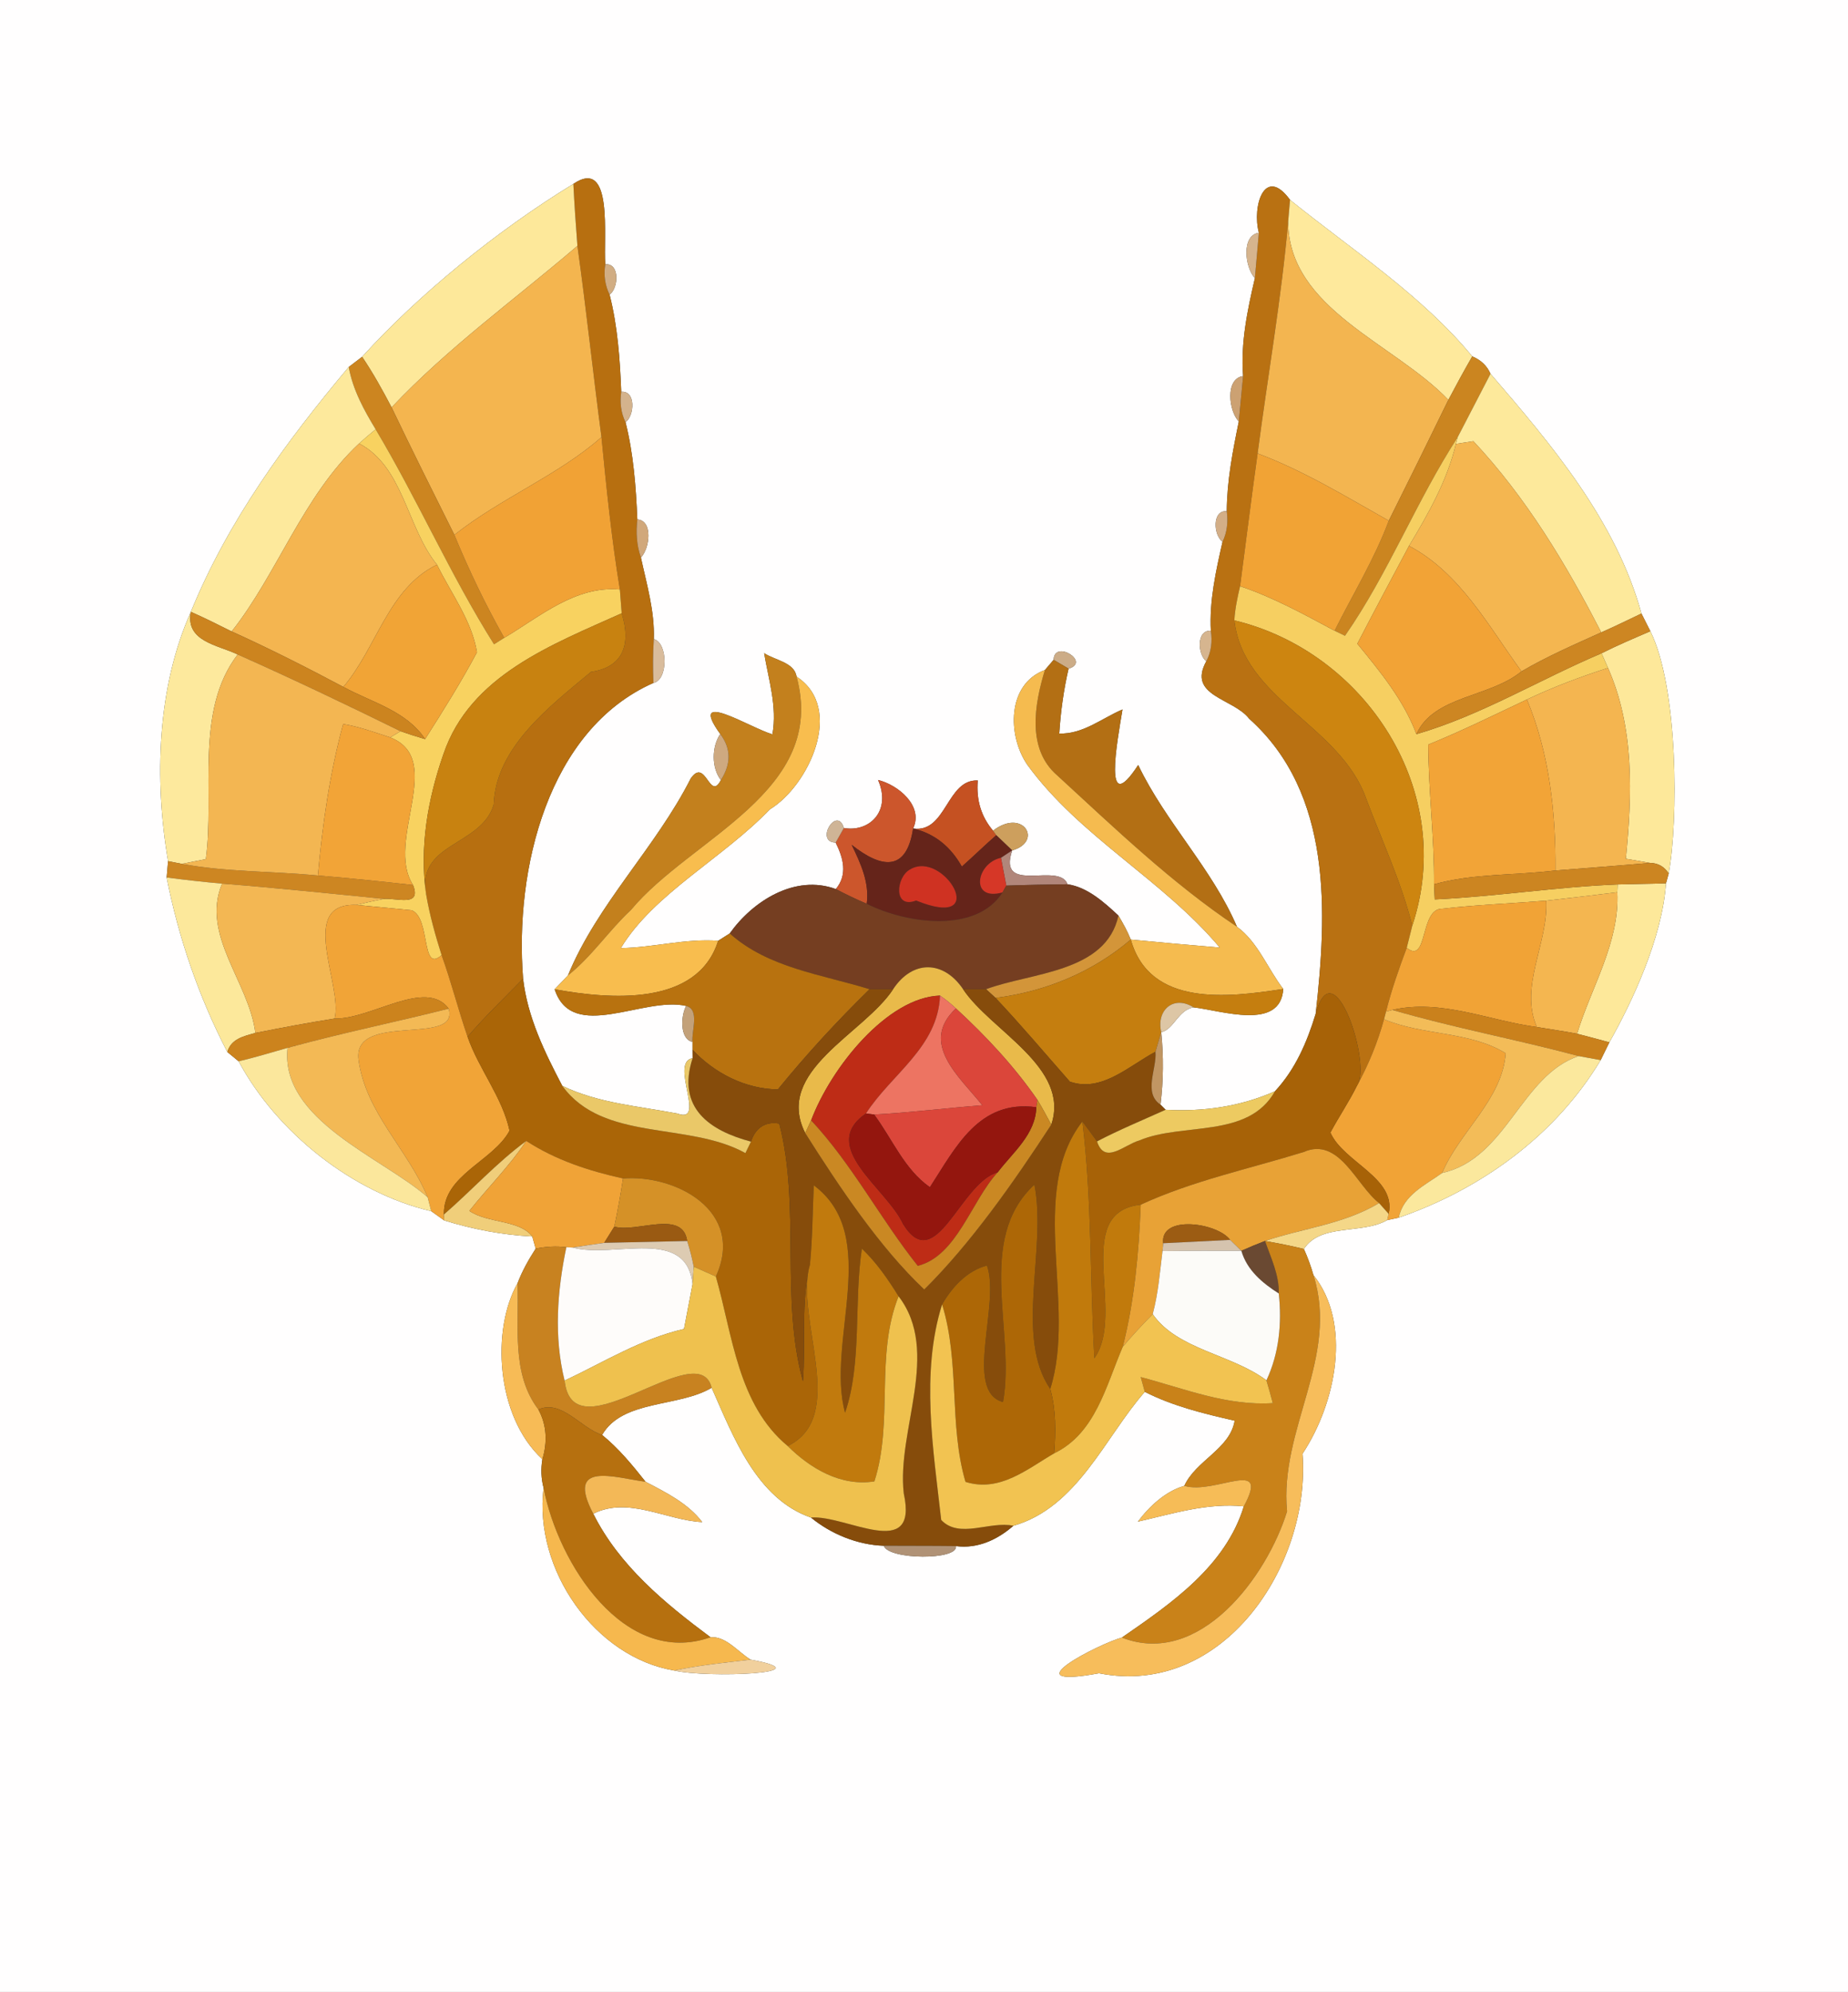 <?xml version="1.0" encoding="UTF-8" ?>
<!DOCTYPE svg PUBLIC "-//W3C//DTD SVG 1.1//EN" "http://www.w3.org/Graphics/SVG/1.1/DTD/svg11.dtd">
<svg width="232pt" height="250pt" viewBox="0 0 232 250" version="1.1" xmlns="http://www.w3.org/2000/svg">
<rect x="0" y="0" width="232" height="250" fill="#333333" stroke="none"/>
<g id="#fffefeff">
<path fill="#fffefe" opacity="1.00" d=" M 0.00 0.00 L 232.00 0.00 L 232.00 250.00 L 0.00 250.00 L 0.00 0.00 M 71.98 23.08 C 62.32 28.98 52.46 37.05 45.46 44.78 C 45.04 45.10 44.20 45.74 43.78 46.06 C 35.90 55.44 28.61 65.38 23.96 76.79 C 19.73 86.22 19.34 97.78 21.10 108.08 C 21.06 108.59 20.96 109.62 20.92 110.13 C 22.42 117.73 24.97 125.15 28.54 132.03 C 28.89 132.32 29.60 132.91 29.96 133.20 C 34.75 142.14 44.27 149.69 54.14 152.01 C 54.55 152.30 55.36 152.88 55.77 153.17 C 59.35 154.28 63.08 154.99 66.82 155.18 C 66.93 155.57 67.14 156.33 67.25 156.71 C 66.36 158.09 65.55 159.52 64.97 161.06 C 61.71 166.79 62.20 177.70 68.09 183.14 C 67.89 184.35 67.93 185.55 68.24 186.73 C 66.99 197.01 74.70 208.00 84.66 209.66 C 88.72 210.62 103.86 210.05 94.23 208.29 C 92.65 207.33 91.15 205.33 89.20 205.48 C 83.46 201.21 77.75 196.51 74.48 189.98 C 78.89 187.76 83.63 190.80 88.16 191.03 C 86.38 188.68 83.61 187.31 81.05 185.97 C 79.39 183.87 77.67 181.78 75.59 180.09 C 78.16 175.63 85.20 176.65 89.34 174.17 C 92.06 180.29 94.95 188.08 101.81 190.46 C 104.37 192.55 107.64 193.88 110.95 194.00 C 111.55 195.78 120.33 195.84 120.01 194.04 C 122.73 194.40 125.22 193.24 127.22 191.49 C 135.28 189.18 138.72 180.37 143.72 174.68 C 147.23 176.47 151.16 177.43 155.00 178.30 C 154.43 181.84 150.11 183.30 148.68 186.48 C 146.34 187.15 144.32 189.02 142.85 190.97 C 147.24 189.97 151.56 188.59 156.15 189.05 C 153.85 196.58 147.03 201.25 140.84 205.52 C 138.10 206.25 126.54 212.10 137.97 210.00 C 153.50 213.07 164.58 196.52 163.52 182.45 C 167.76 176.04 169.72 166.06 164.89 160.03 C 164.57 158.90 164.17 157.81 163.69 156.75 C 165.82 153.48 170.94 154.96 174.15 153.13 C 174.51 153.05 175.24 152.90 175.60 152.82 C 185.93 149.25 195.27 142.52 200.95 133.05 C 201.22 132.49 201.77 131.38 202.04 130.82 C 204.95 125.67 208.67 117.70 209.15 110.86 L 209.49 109.63 C 210.70 103.04 210.72 86.34 207.19 79.22 C 206.91 78.66 206.35 77.55 206.07 77.00 C 202.88 65.37 194.84 55.87 187.12 46.91 C 186.68 45.91 185.92 45.18 184.83 44.73 C 178.54 37.08 169.68 31.32 161.95 25.08 C 158.76 20.71 157.16 25.89 158.04 29.21 C 155.81 29.54 156.28 33.57 157.54 34.91 C 156.60 38.94 155.74 43.02 156.06 47.20 C 153.79 47.51 154.24 51.57 155.52 52.90 C 154.76 56.61 154.03 60.36 154.01 64.16 C 152.15 64.00 152.33 67.17 153.48 67.99 C 152.65 71.63 151.81 75.40 152.01 79.17 C 150.18 79.02 150.34 82.14 151.44 82.99 C 149.01 87.38 154.85 87.62 156.82 90.20 C 167.31 99.58 166.60 114.55 165.17 127.24 C 164.09 130.79 162.62 134.21 160.06 136.96 C 155.71 138.88 151.10 139.54 146.33 139.28 L 145.69 138.64 C 146.06 135.62 146.09 132.58 145.78 129.54 C 147.35 129.23 147.91 126.73 149.85 126.43 C 153.33 126.82 160.78 129.40 161.10 124.12 C 159.14 121.57 157.92 118.23 155.29 116.31 C 152.17 109.01 146.32 103.19 142.89 96.01 C 138.42 102.86 140.25 93.07 140.92 89.04 C 138.32 90.15 135.94 92.17 132.98 92.06 C 133.16 89.31 133.53 86.59 134.15 83.92 C 136.98 83.09 132.36 80.21 132.27 82.81 C 132.00 83.13 131.45 83.77 131.18 84.09 C 126.40 85.84 126.45 92.34 128.99 96.01 C 135.58 105.04 145.98 110.41 153.13 118.92 C 149.40 118.61 145.68 118.28 141.96 117.92 C 141.54 116.87 140.99 115.88 140.41 114.91 C 138.62 113.24 136.50 111.33 134.02 110.98 C 132.99 108.09 125.17 112.40 127.07 106.73 C 130.98 105.63 128.46 101.35 124.67 104.25 C 123.18 102.50 122.54 100.39 122.75 97.95 C 118.82 97.78 118.82 104.59 114.63 103.98 C 115.99 101.13 112.70 98.48 110.23 97.89 C 111.94 101.78 109.15 104.48 105.94 103.92 C 105.08 101.04 102.23 105.68 104.91 105.75 C 105.86 107.66 106.45 109.75 104.93 111.58 C 99.82 109.70 94.51 113.07 91.61 117.15 C 91.25 117.38 90.52 117.84 90.16 118.07 C 86.05 117.77 82.03 118.92 77.94 118.99 C 82.07 112.16 90.80 107.69 96.63 101.59 C 101.54 98.62 106.07 88.87 100.00 84.92 C 99.74 83.12 97.26 82.86 95.93 81.97 C 96.49 85.35 97.59 88.65 96.97 92.16 C 94.21 91.37 86.22 86.29 90.42 92.12 C 89.34 93.73 89.30 96.35 90.50 97.90 C 89.08 100.67 88.60 94.97 86.71 97.71 C 82.32 106.38 74.98 113.46 71.30 122.42 C 70.88 122.85 70.05 123.72 69.63 124.16 C 71.84 130.91 80.81 125.00 86.14 126.25 C 85.46 127.47 85.32 130.43 86.94 130.76 L 86.94 131.75 L 86.95 132.81 C 83.99 133.29 88.76 141.12 85.06 139.76 C 80.14 138.81 75.17 138.48 70.59 136.28 C 68.37 132.05 66.22 127.64 65.67 122.83 C 64.58 109.09 68.79 91.57 82.03 85.71 C 83.90 85.35 83.86 80.67 82.08 80.21 C 82.20 76.72 81.19 73.34 80.46 69.97 C 81.56 68.86 82.02 65.34 80.01 65.19 C 79.84 61.12 79.53 56.95 78.53 52.99 C 79.67 52.16 79.84 49.00 77.99 49.17 C 77.83 45.10 77.54 40.94 76.53 36.98 C 77.66 36.15 77.83 33.01 75.99 33.17 C 75.71 29.89 77.07 19.64 71.98 23.08 Z" />
</g>
<g id="#b76f10ff">
<path fill="#b76f10" opacity="1.00" d=" M 71.98 23.08 C 77.07 19.64 75.71 29.89 75.99 33.17 C 75.77 34.47 75.94 35.80 76.53 36.98 C 77.54 40.94 77.83 45.10 77.99 49.17 C 77.80 50.47 77.94 51.80 78.53 52.99 C 79.53 56.95 79.84 61.12 80.01 65.19 C 79.83 66.79 79.91 68.43 80.46 69.97 C 81.19 73.34 82.20 76.72 82.08 80.21 C 81.96 82.04 81.96 83.88 82.03 85.71 C 68.79 91.57 64.58 109.09 65.67 122.83 C 63.33 125.24 60.88 127.56 58.70 130.12 C 57.53 126.74 56.66 123.25 55.44 119.87 C 54.65 117.37 53.94 114.84 53.50 112.25 C 52.26 105.73 60.42 106.22 61.98 100.99 C 62.23 93.77 69.08 88.60 74.20 84.32 C 78.10 83.77 79.30 81.03 78.05 76.97 C 77.99 76.22 77.88 74.72 77.82 73.98 C 76.78 67.64 76.13 61.25 75.51 54.86 C 74.45 46.87 73.61 38.85 72.49 30.86 C 72.29 28.27 72.11 25.68 71.98 23.08 Z" />
</g>
<g id="#fde89aff">
<path fill="#fde89a" opacity="1.00" d=" M 45.46 44.78 C 52.46 37.05 62.32 28.98 71.98 23.08 C 72.11 25.68 72.29 28.27 72.49 30.86 C 64.66 37.56 56.26 43.60 49.16 51.13 C 48.02 48.95 46.83 46.81 45.46 44.78 Z" />
<path fill="#fde89a" opacity="1.00" d=" M 207.19 79.22 C 210.72 86.34 210.70 103.04 209.49 109.63 C 208.94 108.77 208.17 108.32 207.17 108.30 C 206.41 108.17 204.88 107.91 204.11 107.78 C 204.90 99.77 205.21 91.36 201.87 83.83 C 201.67 83.37 201.26 82.45 201.06 81.99 C 203.06 80.98 205.13 80.11 207.19 79.22 Z" />
<path fill="#fde89a" opacity="1.00" d=" M 203.08 111.00 C 205.10 110.94 207.12 110.93 209.15 110.86 C 208.67 117.70 204.95 125.67 202.04 130.82 C 200.69 130.45 199.34 130.08 197.99 129.74 C 199.78 123.86 203.34 118.30 203.04 111.98 L 203.08 111.00 Z" />
</g>
<g id="#b97112ff">
<path fill="#b97112" opacity="1.00" d=" M 158.04 29.21 C 157.16 25.89 158.76 20.71 161.95 25.08 C 161.89 25.76 161.77 27.11 161.72 27.79 C 160.86 37.55 159.15 47.20 157.88 56.91 C 157.10 62.46 156.42 68.02 155.68 73.57 C 155.35 74.98 155.04 76.41 154.96 77.86 C 156.10 87.83 168.27 90.97 171.53 100.29 C 173.52 105.56 175.92 110.70 177.30 116.17 C 177.13 116.87 176.78 118.26 176.60 118.96 C 175.62 121.59 174.68 124.24 174.00 126.97 L 173.75 127.92 C 172.95 130.82 171.81 133.62 170.36 136.25 C 172.27 133.80 167.46 118.77 165.17 127.24 C 166.60 114.55 167.31 99.58 156.82 90.20 C 154.85 87.62 149.01 87.38 151.44 82.99 C 152.07 81.82 152.21 80.47 152.01 79.17 C 151.81 75.40 152.65 71.63 153.48 67.99 C 154.06 66.80 154.19 65.47 154.01 64.16 C 154.03 60.36 154.76 56.61 155.52 52.90 C 155.66 51.48 155.93 48.63 156.06 47.20 C 155.74 43.02 156.60 38.94 157.54 34.91 C 157.66 33.48 157.92 30.63 158.04 29.21 Z" />
</g>
<g id="#fee99cff">
<path fill="#fee99c" opacity="1.00" d=" M 161.95 25.08 C 169.68 31.32 178.54 37.08 184.83 44.73 C 183.79 46.53 182.80 48.35 181.83 50.19 C 175.08 43.10 161.71 38.79 161.72 27.79 C 161.77 27.11 161.89 25.76 161.95 25.08 Z" />
</g>
<g id="#f3b550ff">
<path fill="#f3b550" opacity="1.00" d=" M 157.88 56.91 C 159.15 47.20 160.86 37.55 161.72 27.79 C 161.71 38.79 175.08 43.10 181.83 50.19 C 179.36 55.26 176.87 60.31 174.35 65.35 C 168.97 62.33 163.68 59.08 157.88 56.91 Z" />
</g>
<g id="#d6b48dff">
<path fill="#d6b48d" opacity="1.00" d=" M 157.54 34.91 C 156.28 33.57 155.81 29.54 158.04 29.21 C 157.92 30.63 157.66 33.48 157.54 34.91 Z" />
</g>
<g id="#f4b54fff">
<path fill="#f4b54f" opacity="1.00" d=" M 72.49 30.86 C 73.61 38.85 74.45 46.87 75.51 54.86 C 70.12 59.63 62.84 62.53 57.04 67.13 C 54.39 61.81 51.72 56.49 49.16 51.13 C 56.26 43.60 64.66 37.56 72.49 30.86 Z" />
</g>
<g id="#d1ad83ff">
<path fill="#d1ad83" opacity="1.00" d=" M 75.99 33.17 C 77.83 33.01 77.66 36.15 76.53 36.98 C 75.94 35.80 75.77 34.47 75.99 33.17 Z" />
</g>
<g id="#cc8520ff">
<path fill="#cc8520" opacity="1.00" d=" M 45.46 44.78 C 46.83 46.81 48.02 48.95 49.16 51.13 C 51.72 56.49 54.39 61.81 57.04 67.13 C 58.87 71.56 60.94 75.88 63.30 80.05 C 62.98 80.26 62.34 80.66 62.02 80.86 C 56.55 72.17 52.43 62.70 47.16 53.88 C 45.68 51.44 44.29 48.90 43.78 46.06 C 44.20 45.74 45.04 45.10 45.46 44.78 Z" />
</g>
<g id="#cb8520ff">
<path fill="#cb8520" opacity="1.00" d=" M 181.83 50.19 C 182.80 48.35 183.79 46.53 184.83 44.73 C 185.92 45.18 186.68 45.91 187.12 46.91 C 185.75 49.57 184.36 52.22 182.99 54.88 C 177.79 62.90 174.31 71.94 168.85 79.79 C 168.53 79.64 167.88 79.32 167.55 79.16 C 169.84 74.57 172.55 70.18 174.35 65.35 C 176.87 60.31 179.36 55.26 181.83 50.19 Z" />
</g>
<g id="#fde99cff">
<path fill="#fde99c" opacity="1.00" d=" M 23.96 76.79 C 28.61 65.38 35.90 55.44 43.78 46.06 C 44.29 48.90 45.68 51.44 47.16 53.88 C 46.45 54.46 45.76 55.05 45.08 55.66 C 38.04 62.23 34.79 72.06 29.08 79.25 C 27.38 78.40 25.69 77.55 23.96 76.79 Z" />
</g>
<g id="#cca172ff">
<path fill="#cca172" opacity="1.00" d=" M 155.52 52.90 C 154.24 51.57 153.79 47.51 156.06 47.20 C 155.93 48.63 155.66 51.48 155.52 52.90 Z" />
</g>
<g id="#fde99bff">
<path fill="#fde99b" opacity="1.00" d=" M 187.12 46.91 C 194.84 55.87 202.88 65.37 206.07 77.00 C 204.39 77.80 202.72 78.62 201.02 79.37 C 196.62 70.79 191.59 62.43 184.97 55.37 C 184.42 55.46 183.33 55.62 182.78 55.71 L 182.99 54.88 C 184.36 52.22 185.75 49.57 187.12 46.91 Z" />
</g>
<g id="#d4b38dff">
<path fill="#d4b38d" opacity="1.00" d=" M 77.99 49.17 C 79.84 49.00 79.67 52.16 78.53 52.99 C 77.94 51.80 77.80 50.47 77.99 49.17 Z" />
</g>
<g id="#f8d260ff">
<path fill="#f8d260" opacity="1.00" d=" M 47.16 53.88 C 52.43 62.70 56.55 72.17 62.02 80.86 C 62.34 80.66 62.98 80.26 63.30 80.05 C 67.78 77.39 72.24 73.48 77.82 73.98 C 77.88 74.72 77.99 76.22 78.05 76.97 C 69.34 80.89 59.02 84.75 55.67 94.65 C 53.72 100.21 52.63 106.40 53.50 112.25 C 53.94 114.84 54.65 117.37 55.44 119.87 C 52.82 122.23 54.10 115.21 51.68 114.24 C 49.94 114.07 46.47 113.73 44.74 113.57 C 45.88 113.29 47.03 113.04 48.19 112.81 C 49.80 112.68 52.96 113.86 51.85 111.07 C 48.29 105.53 56.02 95.31 48.99 92.55 C 49.31 92.36 49.96 91.97 50.28 91.77 C 51.30 92.13 52.33 92.46 53.37 92.76 C 55.64 89.19 57.90 85.59 59.88 81.86 C 59.23 77.89 56.62 74.46 54.86 70.87 C 51.08 66.22 50.66 58.58 45.08 55.66 C 45.76 55.05 46.45 54.46 47.16 53.88 Z" />
</g>
<g id="#f1a235ff">
<path fill="#f1a235" opacity="1.00" d=" M 75.51 54.86 C 76.13 61.25 76.78 67.64 77.82 73.98 C 72.24 73.48 67.78 77.39 63.30 80.05 C 60.94 75.88 58.87 71.56 57.04 67.13 C 62.84 62.53 70.12 59.63 75.51 54.86 Z" />
</g>
<g id="#f6cf61ff">
<path fill="#f6cf61" opacity="1.00" d=" M 168.85 79.79 C 174.31 71.94 177.79 62.90 182.99 54.88 L 182.78 55.71 C 181.67 60.34 179.32 64.47 176.89 68.51 C 174.71 72.59 172.53 76.68 170.40 80.79 C 173.28 84.31 176.20 87.84 177.82 92.14 C 185.93 89.79 193.28 85.28 201.06 81.99 C 201.26 82.45 201.67 83.37 201.87 83.83 C 198.40 84.94 194.98 86.23 191.69 87.79 C 187.58 89.73 183.51 91.74 179.30 93.45 C 179.34 99.29 180.07 105.12 180.03 110.98 C 180.05 111.46 180.10 112.41 180.12 112.88 C 187.79 112.52 195.40 111.31 203.08 111.00 L 203.04 111.98 C 200.07 112.35 197.07 112.71 194.11 113.04 C 189.76 113.39 185.40 113.55 181.07 114.05 C 178.21 113.99 179.30 121.11 176.60 118.96 C 176.78 118.26 177.13 116.87 177.30 116.17 C 182.91 99.38 171.45 81.81 154.96 77.86 C 155.04 76.41 155.35 74.98 155.68 73.57 C 159.84 74.97 163.70 77.09 167.55 79.16 C 167.88 79.32 168.53 79.64 168.85 79.79 Z" />
</g>
<g id="#f4b650ff">
<path fill="#f4b650" opacity="1.00" d=" M 182.78 55.71 C 183.33 55.62 184.42 55.46 184.97 55.37 C 191.59 62.43 196.62 70.79 201.02 79.37 C 197.64 80.90 194.22 82.38 191.01 84.26 C 186.89 78.61 183.31 71.90 176.89 68.51 C 179.32 64.47 181.67 60.34 182.78 55.71 Z" />
<path fill="#f4b650" opacity="1.00" d=" M 194.11 113.04 C 197.07 112.71 200.07 112.35 203.04 111.98 C 203.34 118.30 199.78 123.86 197.99 129.74 C 196.31 129.41 194.62 129.18 192.94 128.90 C 190.70 123.81 194.40 118.31 194.11 113.04 Z" />
</g>
<g id="#f4b550ff">
<path fill="#f4b550" opacity="1.00" d=" M 29.08 79.25 C 34.79 72.06 38.04 62.23 45.08 55.66 C 50.66 58.58 51.08 66.22 54.86 70.87 C 48.74 73.84 47.28 81.33 43.10 86.21 C 38.49 83.76 33.83 81.40 29.08 79.25 Z" />
<path fill="#f4b550" opacity="1.00" d=" M 191.69 87.79 C 194.98 86.23 198.40 84.94 201.87 83.83 C 205.21 91.36 204.90 99.77 204.11 107.78 C 204.88 107.91 206.41 108.17 207.17 108.30 C 203.20 108.63 199.24 108.95 195.27 109.25 C 195.32 101.97 194.52 94.55 191.69 87.79 Z" />
</g>
<g id="#f1a335ff">
<path fill="#f1a335" opacity="1.00" d=" M 157.88 56.91 C 163.68 59.08 168.97 62.33 174.35 65.35 C 172.55 70.18 169.84 74.57 167.55 79.16 C 163.70 77.09 159.84 74.97 155.68 73.57 C 156.42 68.02 157.10 62.46 157.88 56.91 Z" />
</g>
<g id="#d3ae87ff">
<path fill="#d3ae87" opacity="1.00" d=" M 153.48 67.99 C 152.33 67.17 152.15 64.00 154.01 64.16 C 154.19 65.47 154.06 66.80 153.48 67.99 Z" />
</g>
<g id="#d1a87bff">
<path fill="#d1a87b" opacity="1.00" d=" M 80.01 65.19 C 82.02 65.34 81.56 68.86 80.46 69.97 C 79.91 68.43 79.83 66.79 80.01 65.19 Z" />
</g>
<g id="#f2a336ff">
<path fill="#f2a336" opacity="1.00" d=" M 170.40 80.79 C 172.53 76.68 174.71 72.59 176.89 68.51 C 183.31 71.90 186.89 78.61 191.01 84.26 C 187.06 87.54 179.97 87.30 177.82 92.14 C 176.20 87.84 173.28 84.31 170.40 80.79 Z" />
</g>
<g id="#f1a436ff">
<path fill="#f1a436" opacity="1.00" d=" M 43.10 86.21 C 47.28 81.33 48.74 73.84 54.86 70.87 C 56.62 74.46 59.23 77.89 59.88 81.86 C 57.90 85.59 55.64 89.19 53.37 92.76 C 51.00 89.20 46.66 88.16 43.10 86.21 Z" />
</g>
<g id="#fde99dff">
<path fill="#fde99d" opacity="1.00" d=" M 21.10 108.08 C 19.34 97.78 19.73 86.22 23.96 76.79 C 23.25 80.52 27.33 80.93 29.84 82.14 C 24.40 89.24 26.97 99.55 25.84 107.82 C 25.09 107.97 23.58 108.27 22.83 108.42 C 22.40 108.33 21.54 108.17 21.10 108.08 Z" />
</g>
<g id="#cc841fff">
<path fill="#cc841f" opacity="1.00" d=" M 23.96 76.79 C 25.69 77.55 27.38 78.40 29.08 79.25 C 33.83 81.40 38.49 83.76 43.10 86.21 C 46.66 88.16 51.00 89.20 53.37 92.76 C 52.33 92.46 51.30 92.13 50.28 91.77 C 43.52 88.45 36.72 85.20 29.84 82.14 C 27.33 80.93 23.25 80.52 23.96 76.79 Z" />
</g>
<g id="#c88210ff">
<path fill="#c88210" opacity="1.00" d=" M 55.67 94.65 C 59.02 84.75 69.34 80.89 78.05 76.97 C 79.30 81.03 78.10 83.77 74.20 84.32 C 69.08 88.60 62.23 93.77 61.98 100.99 C 60.42 106.22 52.26 105.73 53.50 112.25 C 52.63 106.40 53.72 100.21 55.67 94.65 Z" />
</g>
<g id="#cd8622ff">
<path fill="#cd8622" opacity="1.00" d=" M 201.02 79.37 C 202.72 78.62 204.39 77.80 206.07 77.00 C 206.35 77.55 206.91 78.66 207.19 79.22 C 205.13 80.11 203.06 80.98 201.06 81.99 C 193.28 85.28 185.93 89.79 177.82 92.14 C 179.97 87.30 187.06 87.54 191.01 84.26 C 194.22 82.38 197.64 80.90 201.02 79.37 Z" />
<path fill="#cd8622" opacity="1.00" d=" M 21.10 108.08 C 21.54 108.17 22.40 108.33 22.83 108.42 C 28.45 109.46 34.22 109.32 39.91 109.88 C 43.90 110.21 47.88 110.63 51.85 111.07 C 52.96 113.86 49.80 112.68 48.19 112.81 C 41.42 112.14 34.66 111.43 27.88 110.90 C 25.55 110.69 23.23 110.43 20.92 110.13 C 20.96 109.62 21.06 108.59 21.10 108.08 Z" />
</g>
<g id="#cd8510ff">
<path fill="#cd8510" opacity="1.00" d=" M 154.96 77.86 C 171.45 81.81 182.91 99.38 177.30 116.17 C 175.92 110.70 173.52 105.56 171.53 100.29 C 168.27 90.97 156.10 87.83 154.96 77.86 Z" />
</g>
<g id="#d6b58fff">
<path fill="#d6b58f" opacity="1.00" d=" M 151.44 82.99 C 150.34 82.14 150.18 79.02 152.01 79.17 C 152.21 80.47 152.07 81.82 151.44 82.99 Z" />
</g>
<g id="#d9bc9cff">
<path fill="#d9bc9c" opacity="1.00" d=" M 82.08 80.21 C 83.86 80.67 83.90 85.35 82.03 85.71 C 81.96 83.88 81.96 82.04 82.08 80.21 Z" />
</g>
<g id="#f3b652ff">
<path fill="#f3b652" opacity="1.00" d=" M 29.84 82.14 C 36.72 85.20 43.52 88.45 50.28 91.77 C 49.96 91.97 49.31 92.36 48.99 92.55 C 47.04 91.92 45.11 91.20 43.08 90.87 C 41.39 97.08 40.48 103.48 39.91 109.88 C 34.22 109.32 28.45 109.46 22.83 108.42 C 23.58 108.27 25.09 107.97 25.84 107.82 C 26.97 99.55 24.40 89.24 29.84 82.14 Z" />
</g>
<g id="#c3801dff">
<path fill="#c3801d" opacity="1.00" d=" M 95.93 81.97 C 97.26 82.86 99.74 83.12 100.00 84.92 C 103.92 99.34 86.78 105.11 79.22 114.19 C 76.43 116.79 74.30 120.04 71.30 122.42 C 74.98 113.46 82.32 106.38 86.71 97.71 C 88.60 94.97 89.08 100.67 90.50 97.90 C 91.81 95.86 91.79 93.94 90.42 92.12 C 86.22 86.29 94.21 91.37 96.97 92.16 C 97.59 88.65 96.49 85.35 95.93 81.97 Z" />
</g>
<g id="#ccac87ff">
<path fill="#ccac87" opacity="1.00" d=" M 132.27 82.81 C 132.36 80.21 136.98 83.09 134.15 83.92 C 133.68 83.64 132.74 83.09 132.27 82.81 Z" />
</g>
<g id="#b36f14ff">
<path fill="#b36f14" opacity="1.00" d=" M 132.27 82.81 C 132.74 83.09 133.68 83.64 134.15 83.92 C 133.53 86.59 133.16 89.31 132.98 92.06 C 135.94 92.17 138.32 90.15 140.92 89.04 C 140.25 93.07 138.42 102.86 142.89 96.01 C 146.32 103.19 152.17 109.01 155.29 116.31 C 147.17 110.89 139.93 103.93 132.72 97.31 C 128.89 94.00 129.86 88.42 131.18 84.09 C 131.45 83.77 132.00 83.13 132.27 82.81 Z" />
</g>
<g id="#f5bb4fff">
<path fill="#f5bb4f" opacity="1.00" d=" M 128.99 96.01 C 126.45 92.34 126.40 85.84 131.18 84.09 C 129.86 88.42 128.89 94.00 132.72 97.31 C 139.93 103.93 147.17 110.89 155.29 116.31 C 157.92 118.23 159.14 121.57 161.10 124.12 C 154.12 125.20 144.35 126.40 141.96 117.92 C 145.68 118.28 149.40 118.61 153.13 118.92 C 145.98 110.41 135.58 105.04 128.99 96.01 Z" />
</g>
<g id="#f8bd4eff">
<path fill="#f8bd4e" opacity="1.00" d=" M 100.00 84.92 C 106.07 88.87 101.54 98.62 96.63 101.59 C 90.80 107.69 82.07 112.16 77.94 118.99 C 82.03 118.92 86.05 117.77 90.16 118.07 C 87.55 126.36 76.53 125.42 69.63 124.16 C 70.05 123.72 70.88 122.85 71.30 122.42 C 74.30 120.04 76.43 116.79 79.22 114.19 C 86.78 105.11 103.92 99.34 100.00 84.92 Z" />
</g>
<g id="#f2a437ff">
<path fill="#f2a437" opacity="1.00" d=" M 179.30 93.45 C 183.51 91.74 187.58 89.73 191.69 87.79 C 194.52 94.55 195.32 101.97 195.27 109.25 C 190.19 109.88 184.99 109.60 180.03 110.98 C 180.07 105.12 179.34 99.29 179.30 93.45 Z" />
<path fill="#f2a437" opacity="1.00" d=" M 43.08 90.87 C 45.11 91.20 47.04 91.92 48.99 92.55 C 56.02 95.31 48.29 105.53 51.85 111.07 C 47.88 110.63 43.90 110.21 39.91 109.88 C 40.48 103.48 41.39 97.08 43.08 90.87 Z" />
</g>
<g id="#cea980ff">
<path fill="#cea980" opacity="1.00" d=" M 90.42 92.12 C 91.79 93.94 91.81 95.86 90.50 97.90 C 89.30 96.35 89.34 93.73 90.42 92.12 Z" />
</g>
<g id="#cc562cff">
<path fill="#cc562c" opacity="1.00" d=" M 110.23 97.89 C 112.70 98.48 115.99 101.13 114.63 103.98 C 113.82 109.41 110.71 109.04 106.92 106.03 C 108.05 108.37 109.17 110.76 108.81 113.43 C 107.49 112.86 106.19 112.25 104.93 111.58 C 106.45 109.75 105.86 107.66 104.91 105.75 C 105.17 105.29 105.68 104.38 105.94 103.92 C 109.15 104.48 111.94 101.78 110.23 97.89 Z" />
</g>
<g id="#c55122ff">
<path fill="#c55122" opacity="1.00" d=" M 114.63 103.98 C 118.82 104.59 118.82 97.78 122.75 97.95 C 122.54 100.39 123.18 102.50 124.67 104.25 L 125.07 104.82 C 123.60 106.10 122.21 107.47 120.75 108.76 C 119.39 106.33 117.39 104.62 114.63 103.98 Z" />
</g>
<g id="#cfb496ff">
<path fill="#cfb496" opacity="1.00" d=" M 104.91 105.75 C 102.23 105.68 105.08 101.04 105.94 103.92 C 105.68 104.38 105.17 105.29 104.91 105.75 Z" />
</g>
<g id="#cd9f5dff">
<path fill="#cd9f5d" opacity="1.00" d=" M 124.67 104.25 C 128.46 101.35 130.98 105.63 127.07 106.73 C 126.40 106.09 125.73 105.46 125.07 104.82 L 124.67 104.25 Z" />
</g>
<g id="#65241aff">
<path fill="#65241a" opacity="1.00" d=" M 106.92 106.03 C 110.71 109.04 113.82 109.41 114.63 103.98 C 117.39 104.62 119.39 106.33 120.75 108.76 C 122.21 107.47 123.60 106.10 125.07 104.82 C 125.73 105.46 126.40 106.09 127.07 106.73 C 126.72 106.96 126.01 107.43 125.66 107.66 C 122.55 108.31 121.71 113.17 125.86 112.00 C 122.55 117.19 113.80 115.93 108.81 113.43 C 109.17 110.76 108.05 108.37 106.92 106.03 M 114.23 109.13 C 112.48 110.10 112.12 114.14 115.01 113.02 C 124.57 116.90 118.47 106.53 114.23 109.13 Z" />
</g>
<g id="#b1867aff">
<path fill="#b1867a" opacity="1.00" d=" M 125.66 107.66 C 126.01 107.43 126.72 106.96 127.07 106.73 C 125.17 112.40 132.99 108.09 134.02 110.98 C 131.45 111.01 128.89 111.06 126.33 111.15 C 126.16 110.28 125.83 108.53 125.66 107.66 Z" />
</g>
<g id="#d63727ff">
<path fill="#d63727" opacity="1.00" d=" M 125.86 112.00 C 121.71 113.17 122.55 108.31 125.66 107.66 C 125.83 108.53 126.16 110.28 126.33 111.15 L 125.86 112.00 Z" />
</g>
<g id="#cc8521ff">
<path fill="#cc8521" opacity="1.00" d=" M 207.17 108.30 C 208.17 108.32 208.94 108.77 209.49 109.63 L 209.15 110.86 C 207.12 110.93 205.10 110.94 203.08 111.00 C 195.40 111.31 187.79 112.52 180.12 112.88 C 180.10 112.41 180.05 111.46 180.03 110.98 C 184.99 109.60 190.19 109.88 195.27 109.25 C 199.24 108.95 203.20 108.63 207.17 108.30 Z" />
</g>
<g id="#cf3222ff">
<path fill="#cf3222" opacity="1.00" d=" M 114.23 109.13 C 118.47 106.53 124.57 116.90 115.01 113.02 C 112.12 114.14 112.48 110.10 114.23 109.13 Z" />
</g>
<g id="#fce89bff">
<path fill="#fce89b" opacity="1.00" d=" M 20.92 110.13 C 23.23 110.43 25.55 110.69 27.88 110.90 C 25.18 117.36 31.27 123.25 32.06 129.64 C 30.61 130.04 29.01 130.38 28.54 132.03 C 24.97 125.15 22.42 117.73 20.92 110.13 Z" />
</g>
<g id="#f3b753ff">
<path fill="#f3b753" opacity="1.00" d=" M 27.88 110.90 C 34.66 111.43 41.42 112.14 48.19 112.81 C 47.03 113.04 45.88 113.29 44.74 113.57 C 37.26 113.29 43.08 123.66 42.01 127.83 C 38.68 128.36 35.36 128.98 32.06 129.64 C 31.27 123.25 25.18 117.36 27.88 110.90 Z" />
</g>
<g id="#753e21ff">
<path fill="#753e21" opacity="1.00" d=" M 91.61 117.15 C 94.51 113.07 99.82 109.70 104.93 111.58 C 106.19 112.25 107.49 112.86 108.81 113.43 C 113.80 115.93 122.55 117.19 125.86 112.00 L 126.33 111.15 C 128.89 111.06 131.45 111.01 134.02 110.98 C 136.50 111.33 138.62 113.24 140.41 114.91 C 138.86 122.08 129.49 122.03 123.79 124.15 C 123.07 124.14 121.63 124.14 120.90 124.14 C 118.44 120.51 114.57 120.46 112.13 124.14 C 111.39 124.14 109.91 124.15 109.17 124.15 C 103.16 122.29 96.46 121.49 91.61 117.15 Z" />
</g>
<g id="#f1a336ff">
<path fill="#f1a336" opacity="1.00" d=" M 181.07 114.05 C 185.40 113.55 189.76 113.39 194.11 113.04 C 194.40 118.31 190.70 123.81 192.94 128.90 C 186.94 128.10 180.91 125.34 174.80 126.75 L 174.00 126.97 C 174.68 124.24 175.62 121.59 176.60 118.96 C 179.30 121.11 178.21 113.99 181.07 114.05 Z" />
<path fill="#f1a336" opacity="1.00" d=" M 173.75 127.92 C 178.65 129.99 184.48 129.39 189.03 132.19 C 188.58 138.03 183.26 141.98 181.05 147.21 C 178.91 148.74 176.17 149.98 175.60 152.82 C 175.24 152.90 174.51 153.05 174.15 153.13 L 174.33 152.34 C 175.34 147.83 168.64 145.87 167.02 142.14 C 168.08 140.15 169.36 138.28 170.36 136.25 C 171.81 133.62 172.95 130.82 173.75 127.92 Z" />
</g>
<g id="#f1a437ff">
<path fill="#f1a437" opacity="1.00" d=" M 42.01 127.83 C 43.08 123.66 37.26 113.29 44.74 113.57 C 46.47 113.73 49.94 114.07 51.68 114.24 C 54.10 115.21 52.82 122.23 55.44 119.87 C 56.66 123.25 57.53 126.74 58.70 130.12 C 60.11 134.18 63.06 137.69 63.97 141.90 C 61.93 145.74 55.61 147.45 55.73 152.42 L 55.77 153.17 C 55.36 152.88 54.55 152.30 54.14 152.01 C 54.03 151.57 53.80 150.70 53.69 150.26 C 51.22 144.29 45.87 139.60 45.01 132.98 C 44.27 126.93 57.74 131.37 56.33 126.59 C 53.46 122.73 46.59 127.95 42.01 127.83 Z" />
</g>
<g id="#d39539ff">
<path fill="#d39539" opacity="1.00" d=" M 140.41 114.91 C 140.99 115.88 141.54 116.87 141.96 117.92 C 137.13 122.02 131.29 124.44 124.98 125.24 C 124.68 124.96 124.09 124.42 123.79 124.15 C 129.49 122.03 138.86 122.08 140.41 114.91 Z" />
</g>
<g id="#b8720fff">
<path fill="#b8720f" opacity="1.00" d=" M 90.16 118.07 C 90.52 117.84 91.25 117.38 91.61 117.15 C 96.46 121.49 103.16 122.29 109.17 124.15 C 105.10 128.13 101.24 132.32 97.65 136.73 C 93.54 136.66 89.73 134.70 86.94 131.75 L 86.94 130.76 C 86.79 129.41 87.89 126.69 86.14 126.25 C 80.81 125.00 71.84 130.91 69.63 124.16 C 76.53 125.42 87.55 126.36 90.16 118.07 Z" />
</g>
<g id="#c57e0fff">
<path fill="#c57e0f" opacity="1.00" d=" M 124.98 125.24 C 131.29 124.44 137.13 122.02 141.96 117.92 C 144.35 126.40 154.12 125.20 161.10 124.12 C 160.78 129.40 153.33 126.82 149.85 126.43 C 147.33 124.84 145.13 126.78 145.78 129.54 C 145.60 130.16 145.24 131.39 145.06 132.00 C 141.76 133.74 138.31 137.15 134.31 135.75 C 131.21 132.23 128.19 128.64 124.98 125.24 Z" />
</g>
<g id="#e9ba4aff">
<path fill="#e9ba4a" opacity="1.00" d=" M 112.13 124.14 C 114.57 120.46 118.44 120.51 120.90 124.14 C 124.36 129.36 134.40 133.95 131.98 141.15 C 131.41 140.11 130.86 139.05 130.24 138.04 C 127.32 133.81 123.78 130.03 120.01 126.56 C 119.38 125.97 118.72 125.43 118.01 124.95 C 111.39 125.17 104.33 133.97 101.83 140.61 C 101.64 141.01 101.28 141.81 101.09 142.21 C 97.14 134.38 108.43 129.79 112.13 124.14 Z" />
</g>
<g id="#aa6507ff">
<path fill="#aa6507" opacity="1.00" d=" M 58.70 130.12 C 60.88 127.56 63.33 125.24 65.67 122.83 C 66.22 127.64 68.37 132.05 70.59 136.28 C 75.73 143.36 86.41 140.74 93.58 144.72 C 93.76 144.36 94.11 143.64 94.28 143.28 C 94.81 141.61 96.04 140.70 97.83 141.01 C 100.53 151.47 97.94 162.99 100.80 173.35 C 101.18 168.48 100.52 163.51 101.68 158.72 C 99.71 165.44 106.57 177.74 98.89 181.48 C 92.62 176.29 91.98 167.57 89.87 160.21 C 93.61 152.03 84.87 147.38 78.22 147.90 C 73.94 146.96 69.76 145.59 66.07 143.19 C 62.34 145.93 59.23 149.39 55.73 152.42 C 55.61 147.45 61.93 145.74 63.97 141.90 C 63.06 137.69 60.11 134.18 58.70 130.12 Z" />
</g>
<g id="#864c0bff">
<path fill="#864c0b" opacity="1.00" d=" M 109.17 124.15 C 109.91 124.15 111.39 124.14 112.13 124.14 C 108.43 129.79 97.14 134.38 101.09 142.21 C 105.39 149.00 110.42 156.54 116.03 161.84 C 121.92 156.01 127.26 148.37 131.98 141.15 C 134.40 133.95 124.36 129.36 120.90 124.14 C 121.63 124.14 123.07 124.14 123.79 124.15 C 124.09 124.42 124.68 124.96 124.98 125.24 C 128.19 128.64 131.21 132.23 134.31 135.75 C 138.31 137.15 141.76 133.74 145.06 132.00 C 145.24 134.16 143.49 137.15 145.69 138.64 L 146.33 139.28 C 143.45 140.58 140.52 141.79 137.72 143.25 C 137.12 142.40 136.50 141.57 135.88 140.75 C 128.94 149.70 135.20 163.77 131.85 174.32 C 127.35 167.75 131.45 156.74 129.86 148.67 C 122.41 155.58 127.52 167.09 125.92 175.96 C 120.93 174.64 125.63 163.59 123.90 158.83 C 121.40 159.48 119.52 161.55 118.27 163.71 C 115.57 172.31 117.16 181.89 118.16 190.76 C 120.44 193.18 124.28 190.85 127.22 191.49 C 125.22 193.24 122.73 194.40 120.01 194.04 C 116.98 194.00 113.98 194.02 110.95 194.00 C 107.64 193.88 104.37 192.55 101.81 190.46 C 106.14 190.08 115.36 196.09 113.46 187.43 C 112.55 179.51 118.16 169.66 112.81 162.69 C 111.48 160.55 110.04 158.45 108.20 156.71 C 107.18 163.42 108.24 171.05 106.09 177.30 C 103.65 168.37 110.73 155.13 102.16 148.76 C 102.02 152.06 102.00 155.41 101.68 158.72 C 100.52 163.51 101.18 168.48 100.80 173.35 C 97.94 162.99 100.53 151.47 97.83 141.01 C 96.04 140.70 94.81 141.61 94.28 143.28 C 89.12 141.91 84.91 139.07 86.95 132.81 L 86.94 131.75 C 89.73 134.70 93.54 136.66 97.65 136.73 C 101.24 132.32 105.10 128.13 109.17 124.15 Z" />
</g>
<g id="#be2c16ff">
<path fill="#be2c16" opacity="1.00" d=" M 101.83 140.61 C 104.33 133.97 111.39 125.17 118.01 124.95 C 117.75 131.43 111.93 134.77 108.72 139.74 C 102.65 143.92 111.31 149.11 113.38 153.63 C 117.49 160.26 120.53 148.43 125.26 147.12 C 121.93 150.74 120.14 157.62 115.22 158.87 C 110.52 152.97 107.00 146.15 101.83 140.61 Z" />
</g>
<g id="#a76207ff">
<path fill="#a76207" opacity="1.00" d=" M 165.17 127.24 C 167.46 118.77 172.27 133.80 170.36 136.25 C 169.36 138.28 168.08 140.15 167.02 142.14 C 168.64 145.87 175.34 147.83 174.33 152.34 C 174.03 152.00 173.43 151.33 173.13 150.99 C 170.27 148.77 168.13 142.62 163.66 144.58 C 156.81 146.70 149.74 148.18 143.21 151.19 C 134.43 152.14 141.42 164.77 137.39 170.46 C 136.81 160.56 137.10 150.61 135.88 140.75 C 136.50 141.57 137.12 142.40 137.72 143.25 C 138.68 146.24 141.14 143.66 143.04 143.13 C 148.44 140.84 156.69 142.95 160.06 136.96 C 162.62 134.21 164.09 130.79 165.17 127.24 Z" />
</g>
<g id="#cc831dff">
<path fill="#cc831d" opacity="1.00" d=" M 42.01 127.83 C 46.59 127.95 53.46 122.73 56.33 126.59 C 49.60 128.29 42.79 129.67 36.10 131.51 C 34.06 132.09 32.03 132.71 29.96 133.20 C 29.60 132.91 28.89 132.32 28.54 132.03 C 29.01 130.38 30.61 130.04 32.06 129.64 C 35.36 128.98 38.68 128.36 42.01 127.83 Z" />
</g>
<g id="#ed7462ff">
<path fill="#ed7462" opacity="1.00" d=" M 118.01 124.95 C 118.72 125.43 119.38 125.97 120.01 126.56 C 115.36 130.92 120.44 135.12 123.32 138.71 C 118.79 139.07 114.28 139.63 109.74 139.88 L 108.72 139.74 C 111.93 134.77 117.75 131.43 118.01 124.95 Z" />
</g>
<g id="#c3a179ff">
<path fill="#c3a179" opacity="1.00" d=" M 86.14 126.25 C 87.89 126.69 86.79 129.41 86.94 130.76 C 85.32 130.43 85.46 127.47 86.14 126.25 Z" />
</g>
<g id="#ddc6a5ff">
<path fill="#ddc6a5" opacity="1.00" d=" M 145.78 129.54 C 145.13 126.78 147.33 124.84 149.85 126.43 C 147.91 126.73 147.35 129.23 145.78 129.54 Z" />
</g>
<g id="#ca811cff">
<path fill="#ca811c" opacity="1.00" d=" M 174.80 126.75 C 180.91 125.34 186.94 128.10 192.94 128.90 C 194.62 129.18 196.31 129.41 197.99 129.74 C 199.34 130.08 200.69 130.45 202.04 130.82 C 201.77 131.38 201.22 132.49 200.95 133.05 C 200.26 132.92 198.88 132.66 198.19 132.54 C 190.43 130.46 182.51 129.00 174.80 126.75 Z" />
</g>
<g id="#f3b955ff">
<path fill="#f3b955" opacity="1.00" d=" M 36.10 131.51 C 42.79 129.67 49.60 128.29 56.33 126.59 C 57.74 131.37 44.27 126.93 45.01 132.98 C 45.87 139.60 51.22 144.29 53.69 150.26 C 48.01 145.27 35.13 140.58 36.10 131.51 Z" />
</g>
<g id="#db463aff">
<path fill="#db463a" opacity="1.00" d=" M 123.32 138.71 C 120.44 135.12 115.36 130.92 120.01 126.56 C 123.78 130.03 127.32 133.81 130.24 138.04 L 130.10 138.96 C 122.89 137.98 120.00 143.98 116.74 149.00 C 113.53 146.76 112.02 142.94 109.74 139.88 C 114.28 139.63 118.79 139.07 123.32 138.71 Z" />
</g>
<g id="#f3bc58ff">
<path fill="#f3bc58" opacity="1.00" d=" M 174.00 126.97 L 174.80 126.75 C 182.51 129.00 190.43 130.46 198.19 132.54 C 190.96 134.94 189.15 145.42 181.05 147.21 C 183.26 141.98 188.58 138.03 189.03 132.19 C 184.48 129.39 178.65 129.99 173.75 127.92 L 174.00 126.97 Z" />
</g>
<g id="#c19663ff">
<path fill="#c19663" opacity="1.00" d=" M 145.06 132.00 C 145.24 131.39 145.60 130.16 145.78 129.54 C 146.09 132.58 146.06 135.62 145.69 138.64 C 143.49 137.15 145.24 134.16 145.06 132.00 Z" />
</g>
<g id="#fbe79cff">
<path fill="#fbe79c" opacity="1.00" d=" M 29.96 133.20 C 32.03 132.71 34.06 132.09 36.10 131.51 C 35.13 140.58 48.01 145.27 53.69 150.26 C 53.80 150.70 54.03 151.57 54.14 152.01 C 44.27 149.69 34.75 142.14 29.96 133.20 Z" />
</g>
<g id="#eac868ff">
<path fill="#eac868" opacity="1.00" d=" M 85.06 139.76 C 88.76 141.12 83.99 133.29 86.95 132.81 C 84.91 139.07 89.12 141.91 94.28 143.28 C 94.11 143.64 93.76 144.36 93.58 144.72 C 86.41 140.74 75.73 143.36 70.59 136.28 C 75.17 138.48 80.14 138.81 85.06 139.76 Z" />
</g>
<g id="#fbe89dff">
<path fill="#fbe89d" opacity="1.00" d=" M 181.05 147.21 C 189.15 145.42 190.96 134.94 198.19 132.54 C 198.88 132.66 200.26 132.92 200.95 133.05 C 195.27 142.52 185.93 149.25 175.60 152.82 C 176.17 149.98 178.91 148.74 181.05 147.21 Z" />
</g>
<g id="#edca61ff">
<path fill="#edca61" opacity="1.00" d=" M 146.33 139.28 C 151.10 139.54 155.71 138.88 160.06 136.96 C 156.69 142.95 148.44 140.84 143.04 143.13 C 141.14 143.66 138.68 146.24 137.72 143.25 C 140.52 141.79 143.45 140.58 146.33 139.28 Z" />
</g>
<g id="#ca8823ff">
<path fill="#ca8823" opacity="1.00" d=" M 130.24 138.04 C 130.86 139.05 131.41 140.11 131.98 141.15 C 127.26 148.37 121.92 156.01 116.03 161.84 C 110.42 156.54 105.39 149.00 101.09 142.21 C 101.28 141.81 101.64 141.01 101.83 140.61 C 107.00 146.15 110.52 152.97 115.22 158.87 C 120.14 157.62 121.93 150.74 125.26 147.12 C 127.17 144.61 130.01 142.36 130.10 138.96 L 130.24 138.04 Z" />
</g>
<g id="#94160eff">
<path fill="#94160e" opacity="1.00" d=" M 116.74 149.00 C 120.00 143.98 122.89 137.98 130.10 138.96 C 130.01 142.36 127.17 144.61 125.26 147.12 C 120.53 148.43 117.49 160.26 113.38 153.63 C 111.31 149.11 102.65 143.92 108.72 139.74 L 109.74 139.88 C 112.02 142.94 113.53 146.76 116.74 149.00 Z" />
</g>
<g id="#c17a0cff">
<path fill="#c17a0c" opacity="1.00" d=" M 131.85 174.32 C 135.20 163.77 128.94 149.70 135.88 140.75 C 137.10 150.61 136.81 160.56 137.39 170.46 C 141.42 164.77 134.43 152.14 143.21 151.19 C 142.97 157.19 142.43 163.20 140.95 169.03 C 138.85 173.90 137.55 179.88 132.34 182.40 C 132.55 179.69 132.58 176.96 131.85 174.32 Z" />
</g>
<g id="#f0ce7aff">
<path fill="#f0ce7a" opacity="1.00" d=" M 55.73 152.42 C 59.23 149.39 62.34 145.93 66.07 143.19 C 63.97 146.34 61.27 149.01 58.92 151.97 C 61.27 153.57 65.21 153.06 66.82 155.18 C 63.08 154.99 59.35 154.28 55.77 153.17 L 55.73 152.42 Z" />
</g>
<g id="#f0a337ff">
<path fill="#f0a337" opacity="1.00" d=" M 66.07 143.19 C 69.76 145.59 73.94 146.96 78.22 147.90 C 77.91 149.92 77.55 151.94 77.12 153.95 C 76.80 154.46 76.17 155.47 75.85 155.98 C 74.52 156.16 73.20 156.37 71.87 156.57 L 71.10 156.53 C 69.81 156.36 68.51 156.45 67.25 156.71 C 67.14 156.33 66.93 155.57 66.82 155.18 C 65.21 153.06 61.27 153.57 58.92 151.97 C 61.27 149.01 63.97 146.34 66.07 143.19 Z" />
</g>
<g id="#e8a236ff">
<path fill="#e8a236" opacity="1.00" d=" M 163.66 144.58 C 168.13 142.62 170.27 148.77 173.13 150.99 C 168.74 153.64 163.59 154.14 158.81 155.75 C 157.81 156.13 156.82 156.54 155.84 156.98 C 155.49 156.64 154.78 155.95 154.43 155.61 C 152.85 153.46 145.62 152.41 146.03 156.03 L 145.94 157.02 C 145.61 159.66 145.41 162.34 144.71 164.93 C 143.41 166.25 142.15 167.61 140.95 169.03 C 142.43 163.20 142.97 157.19 143.21 151.19 C 149.74 148.18 156.81 146.70 163.66 144.58 Z" />
</g>
<g id="#d59127ff">
<path fill="#d59127" opacity="1.00" d=" M 78.22 147.90 C 84.87 147.38 93.61 152.03 89.87 160.21 C 88.94 159.80 88.01 159.39 87.09 158.97 C 86.88 157.88 86.61 156.81 86.27 155.75 C 85.70 151.74 79.93 154.76 77.12 153.95 C 77.55 151.94 77.91 149.92 78.22 147.90 Z" />
</g>
<g id="#c17a0dff">
<path fill="#c17a0d" opacity="1.00" d=" M 102.16 148.76 C 110.73 155.13 103.65 168.37 106.09 177.30 C 108.24 171.05 107.18 163.42 108.20 156.71 C 110.04 158.45 111.48 160.55 112.81 162.69 C 109.85 170.10 112.19 178.41 109.77 185.92 C 105.55 186.58 101.74 184.30 98.89 181.48 C 106.57 177.74 99.71 165.44 101.68 158.72 C 102.00 155.41 102.02 152.06 102.16 148.76 Z" />
</g>
<g id="#ad6706ff">
<path fill="#ad6706" opacity="1.00" d=" M 125.92 175.96 C 127.52 167.09 122.41 155.58 129.86 148.67 C 131.45 156.74 127.35 167.75 131.85 174.32 C 132.58 176.96 132.55 179.69 132.34 182.40 C 128.96 184.36 125.52 187.33 121.21 185.98 C 119.10 178.79 120.53 170.95 118.27 163.71 C 119.52 161.55 121.40 159.48 123.90 158.83 C 125.63 163.59 120.93 174.64 125.92 175.96 Z" />
</g>
<g id="#f4d788ff">
<path fill="#f4d788" opacity="1.00" d=" M 158.81 155.75 C 163.59 154.14 168.74 153.64 173.13 150.99 C 173.43 151.33 174.03 152.00 174.33 152.34 L 174.15 153.13 C 170.94 154.96 165.82 153.48 163.69 156.75 C 162.07 156.35 160.44 156.03 158.81 155.75 Z" />
</g>
<g id="#9a5a12ff">
<path fill="#9a5a12" opacity="1.00" d=" M 77.12 153.95 C 79.93 154.76 85.70 151.74 86.27 155.75 C 82.79 155.83 79.33 155.91 75.85 155.98 C 76.17 155.47 76.80 154.46 77.12 153.95 Z" />
</g>
<g id="#9c5c13ff">
<path fill="#9c5c13" opacity="1.00" d=" M 146.03 156.03 C 145.62 152.41 152.85 153.46 154.43 155.61 C 151.62 155.75 148.82 155.89 146.03 156.03 Z" />
</g>
<g id="#c88220ff">
<path fill="#c88220" opacity="1.00" d=" M 67.25 156.71 C 68.51 156.45 69.81 156.36 71.10 156.53 C 69.95 162.03 69.52 167.77 70.88 173.27 C 71.92 182.92 87.70 167.42 89.34 174.17 C 85.20 176.65 78.16 175.63 75.59 180.09 C 72.89 179.23 70.49 175.60 67.59 176.90 C 64.14 172.36 65.19 166.41 64.97 161.06 C 65.55 159.52 66.36 158.09 67.25 156.71 Z" />
</g>
<g id="#ddcbb2ff">
<path fill="#ddcbb2" opacity="1.00" d=" M 71.87 156.57 C 73.20 156.37 74.52 156.16 75.85 155.98 C 79.33 155.91 82.79 155.83 86.27 155.75 C 86.61 156.81 86.88 157.88 87.09 158.97 C 87.05 159.52 86.98 160.64 86.94 161.19 C 86.19 153.87 77.11 158.00 71.87 156.57 Z" />
</g>
<g id="#d5c3aeff">
<path fill="#d5c3ae" opacity="1.00" d=" M 146.03 156.03 C 148.82 155.89 151.62 155.75 154.43 155.61 C 154.78 155.95 155.49 156.64 155.84 156.98 C 152.53 156.96 149.25 156.98 145.94 157.02 L 146.03 156.03 Z" />
</g>
<g id="#6a4932ff">
<path fill="#6a4932" opacity="1.00" d=" M 155.84 156.98 C 156.82 156.54 157.81 156.13 158.81 155.75 C 159.56 157.89 160.60 160.02 160.54 162.34 C 158.48 161.03 156.54 159.41 155.84 156.98 Z" />
</g>
<g id="#c98219ff">
<path fill="#c98219" opacity="1.00" d=" M 158.81 155.75 C 160.44 156.03 162.07 156.35 163.69 156.75 C 164.17 157.81 164.57 158.90 164.89 160.03 C 168.16 170.33 160.58 179.35 161.58 189.68 C 159.06 197.86 150.60 209.33 140.84 205.52 C 147.03 201.25 153.85 196.58 156.15 189.05 C 159.56 182.79 152.55 187.63 148.68 186.48 C 150.11 183.30 154.43 181.84 155.00 178.30 C 151.16 177.43 147.23 176.47 143.72 174.68 C 143.59 174.22 143.34 173.29 143.21 172.83 C 148.67 174.27 154.00 176.47 159.79 176.10 C 159.54 175.14 159.27 174.19 158.99 173.24 C 160.59 169.82 160.94 166.07 160.54 162.34 C 160.60 160.02 159.56 157.89 158.81 155.75 Z" />
</g>
<g id="#fefcfaff">
<path fill="#fefcfa" opacity="1.00" d=" M 71.10 156.53 L 71.87 156.57 C 77.11 158.00 86.19 153.87 86.94 161.19 C 86.68 162.59 86.14 165.39 85.87 166.79 C 80.49 168.02 75.81 170.95 70.88 173.27 C 69.52 167.77 69.95 162.03 71.10 156.53 Z" />
</g>
<g id="#fcfbf8ff">
<path fill="#fcfbf8" opacity="1.00" d=" M 145.94 157.02 C 149.25 156.98 152.53 156.96 155.84 156.98 C 156.54 159.41 158.48 161.03 160.54 162.34 C 160.94 166.07 160.59 169.82 158.99 173.24 C 154.63 169.96 147.82 169.40 144.71 164.93 C 145.41 162.34 145.61 159.66 145.94 157.02 Z" />
</g>
<g id="#efc14eff">
<path fill="#efc14e" opacity="1.00" d=" M 87.09 158.97 C 88.01 159.39 88.94 159.80 89.87 160.21 C 91.98 167.57 92.62 176.29 98.89 181.48 C 101.74 184.30 105.55 186.58 109.77 185.92 C 112.19 178.41 109.85 170.10 112.81 162.69 C 118.16 169.66 112.55 179.51 113.46 187.43 C 115.36 196.09 106.14 190.08 101.81 190.46 C 94.95 188.08 92.06 180.29 89.34 174.17 C 87.70 167.42 71.92 182.92 70.88 173.27 C 75.81 170.95 80.49 168.02 85.87 166.79 C 86.14 165.39 86.68 162.59 86.94 161.19 C 86.98 160.64 87.05 159.52 87.09 158.97 Z" />
</g>
<g id="#f7bd5bff">
<path fill="#f7bd5b" opacity="1.00" d=" M 164.89 160.03 C 169.72 166.06 167.76 176.04 163.52 182.45 C 164.58 196.52 153.50 213.07 137.97 210.00 C 126.54 212.10 138.10 206.25 140.84 205.52 C 150.60 209.33 159.06 197.86 161.58 189.68 C 160.58 179.35 168.16 170.33 164.89 160.03 Z" />
</g>
<g id="#f7bb56ff">
<path fill="#f7bb56" opacity="1.00" d=" M 68.09 183.14 C 62.20 177.70 61.71 166.79 64.97 161.06 C 65.19 166.41 64.14 172.36 67.59 176.90 C 68.66 178.87 68.73 181.03 68.09 183.14 Z" />
</g>
<g id="#f2c351ff">
<path fill="#f2c351" opacity="1.00" d=" M 118.27 163.71 C 120.53 170.95 119.10 178.79 121.21 185.98 C 125.52 187.33 128.96 184.36 132.34 182.40 C 137.55 179.88 138.85 173.90 140.95 169.03 C 142.15 167.61 143.41 166.25 144.71 164.93 C 147.82 169.40 154.63 169.96 158.99 173.24 C 159.27 174.19 159.54 175.14 159.79 176.10 C 154.00 176.47 148.67 174.27 143.21 172.83 C 143.34 173.29 143.59 174.22 143.72 174.68 C 138.72 180.37 135.28 189.18 127.22 191.49 C 124.28 190.85 120.44 193.18 118.16 190.76 C 117.16 181.89 115.57 172.31 118.27 163.71 Z" />
</g>
<g id="#b6700fff">
<path fill="#b6700f" opacity="1.00" d=" M 67.59 176.90 C 70.49 175.60 72.89 179.23 75.59 180.09 C 77.67 181.78 79.39 183.87 81.05 185.97 C 77.12 185.44 70.96 183.31 74.48 189.98 C 77.75 196.51 83.46 201.21 89.20 205.48 C 78.39 209.29 70.06 196.25 68.24 186.73 C 67.93 185.55 67.89 184.35 68.09 183.14 C 68.73 181.03 68.66 178.87 67.59 176.90 Z" />
</g>
<g id="#f3b857ff">
<path fill="#f3b857" opacity="1.00" d=" M 74.48 189.98 C 70.96 183.31 77.12 185.44 81.05 185.97 C 83.61 187.31 86.38 188.68 88.16 191.03 C 83.63 190.80 78.89 187.76 74.48 189.98 Z" />
</g>
<g id="#f6bc57ff">
<path fill="#f6bc57" opacity="1.00" d=" M 148.68 186.48 C 152.55 187.63 159.56 182.79 156.15 189.05 C 151.56 188.59 147.24 189.97 142.85 190.97 C 144.32 189.02 146.34 187.15 148.68 186.48 Z" />
</g>
<g id="#f6b84eff">
<path fill="#f6b84e" opacity="1.00" d=" M 68.24 186.73 C 70.06 196.25 78.39 209.29 89.20 205.48 C 91.15 205.33 92.65 207.33 94.23 208.29 C 91.03 208.67 87.82 208.98 84.66 209.66 C 74.70 208.00 66.99 197.01 68.24 186.73 Z" />
</g>
<g id="#b09276ff">
<path fill="#b09276" opacity="1.00" d=" M 110.95 194.00 C 113.98 194.02 116.98 194.00 120.01 194.04 C 120.33 195.84 111.55 195.78 110.95 194.00 Z" />
</g>
<g id="#f1d09dff">
<path fill="#f1d09d" opacity="1.00" d=" M 94.23 208.29 C 103.86 210.05 88.72 210.62 84.66 209.66 C 87.82 208.98 91.03 208.67 94.23 208.29 Z" />
</g>
</svg>
